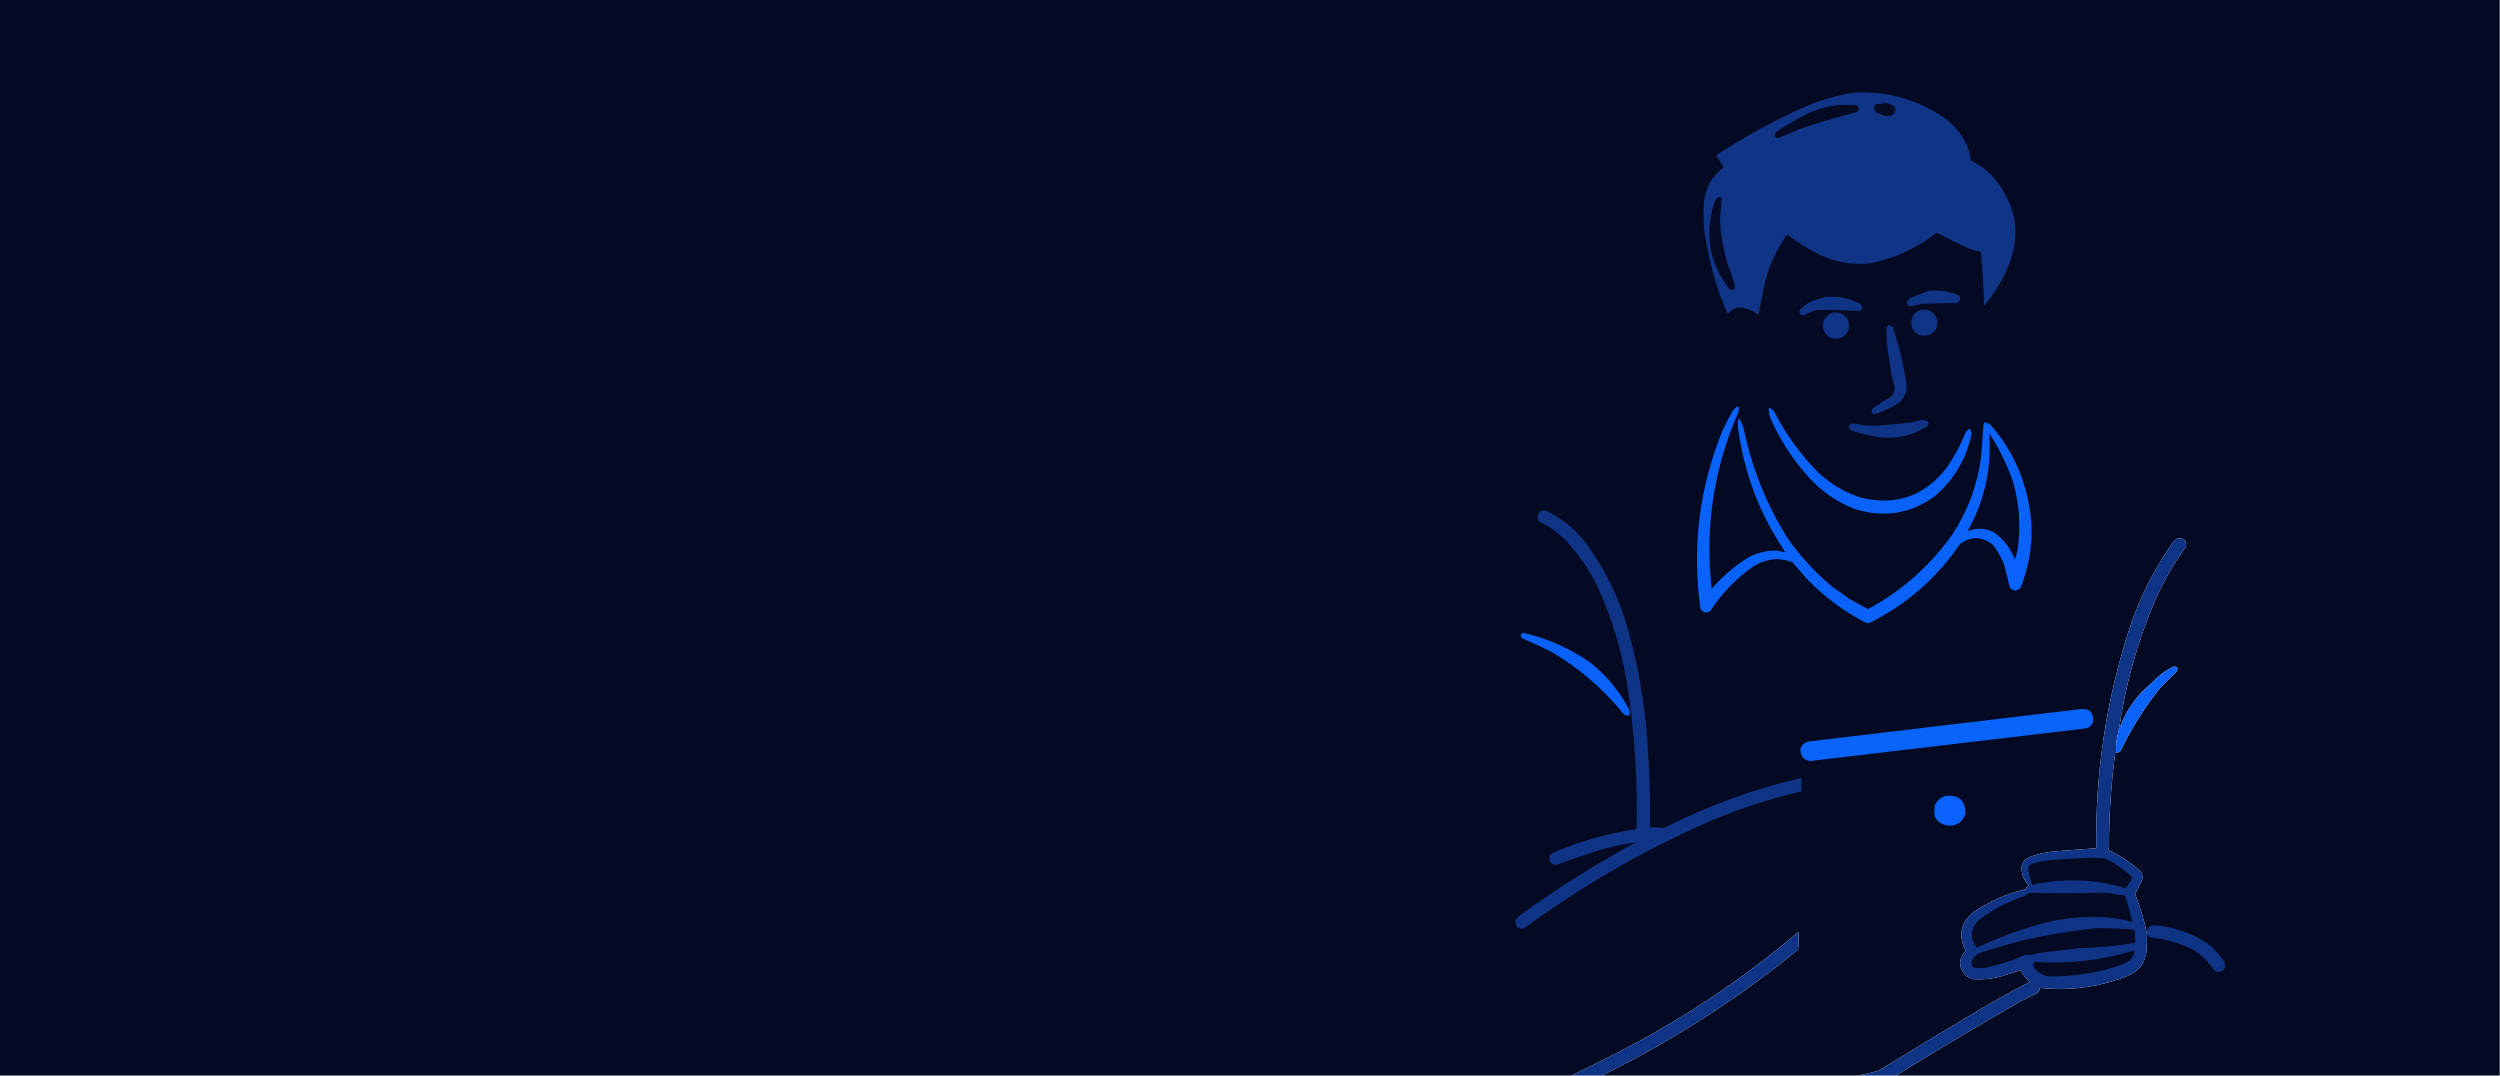 <?xml version="1.0" encoding="UTF-8"?>
<!DOCTYPE svg PUBLIC "-//W3C//DTD SVG 1.1//EN" "http://www.w3.org/Graphics/SVG/1.1/DTD/svg11.dtd">
<svg xmlns="http://www.w3.org/2000/svg" version="1.1" width="4443px" height="1912px" style="shape-rendering:geometricPrecision; text-rendering:geometricPrecision; image-rendering:optimizeQuality; fill-rule:evenodd; clip-rule:evenodd" xmlns:xlink="http://www.w3.org/1999/xlink">
<g><path style="opacity:1" fill="#040a24" d="M -0.5,-0.5 C 1480.5,-0.5 2961.5,-0.5 4442.5,-0.5C 4442.5,636.833 4442.5,1274.17 4442.5,1911.5C 4084.83,1911.5 3727.17,1911.5 3369.5,1911.5C 3441.11,1867.35 3513.44,1824.19 3586.5,1782C 3597.83,1776.33 3609.17,1770.67 3620.5,1765C 3623.62,1762.59 3624.95,1759.43 3624.5,1755.5C 3675.85,1761.22 3725.85,1755.06 3774.5,1737C 3785.9,1733.22 3795.73,1727.06 3804,1718.5C 3810.18,1709.8 3813.85,1700.14 3815,1689.5C 3815.5,1679.51 3815.67,1669.51 3815.5,1659.5C 3810.72,1635.5 3803.72,1612 3794.5,1589C 3797.94,1581.28 3801.78,1573.78 3806,1566.5C 3809.1,1558.58 3807.6,1551.74 3801.5,1546C 3784.67,1531.75 3766.34,1519.75 3746.5,1510C 3747.13,1509.25 3747.63,1508.42 3748,1507.5C 3748.01,1450.91 3751.68,1394.57 3759,1338.5C 3759.38,1337.94 3759.88,1337.61 3760.5,1337.5C 3763.2,1337.53 3765.7,1336.87 3768,1335.5C 3787.33,1295.48 3810.66,1258.14 3838,1223.5C 3848.39,1213.11 3858.72,1202.78 3869,1192.5C 3870.86,1187.27 3869.02,1184.61 3863.5,1184.5C 3853.58,1188.92 3844.58,1194.75 3836.5,1202C 3827,1210.83 3817.5,1219.67 3808,1228.5C 3788.5,1248.49 3774.33,1271.82 3765.5,1298.5C 3776.59,1219.62 3797.76,1143.29 3829,1069.5C 3844.11,1034.59 3862.78,1001.92 3885,971.5C 3886,960.173 3880.84,955.339 3869.5,957C 3866.7,958.793 3864.2,960.96 3862,963.5C 3828.37,1011.1 3802.37,1062.76 3784,1118.5C 3743.11,1244.92 3723.61,1374.58 3725.5,1507.5C 3700.83,1509.32 3676.16,1511.15 3651.5,1513C 3634.48,1514.34 3618.15,1518.34 3602.5,1525C 3596.03,1529.61 3592.69,1535.94 3592.5,1544C 3593.54,1555.47 3597.87,1565.47 3605.5,1574C 3602.64,1575.36 3600.64,1577.53 3599.5,1580.5C 3566.23,1588.31 3535.56,1601.81 3507.5,1621C 3484.21,1640.01 3479.54,1662.84 3493.5,1689.5C 3480.22,1704.39 3480.22,1719.22 3493.5,1734C 3497.01,1736.25 3500.67,1738.25 3504.5,1740C 3523.55,1741.51 3542.21,1739.51 3560.5,1734C 3570.25,1730.64 3580.08,1727.47 3590,1724.5C 3590.83,1724.83 3591.67,1725.17 3592.5,1725.5C 3595.78,1733.28 3600.78,1739.78 3607.5,1745C 3578.05,1760.22 3549.05,1776.22 3520.5,1793C 3459.5,1829.16 3398.83,1865.83 3338.5,1903C 3326.15,1906.27 3313.82,1909.11 3301.5,1911.5C 3149.83,1911.5 2998.17,1911.5 2846.5,1911.5C 2971.7,1850.1 3088.03,1775.43 3195.5,1687.5C 3196.67,1677.18 3196.83,1666.85 3196,1656.5C 3107.02,1731.77 3011.19,1797.27 2908.5,1853C 2870.2,1873.37 2831.53,1892.87 2792.5,1911.5C 1861.5,1911.5 930.5,1911.5 -0.5,1911.5C -0.5,1274.17 -0.5,636.833 -0.5,-0.5 Z"/></g>
<g><path style="opacity:1" fill="#103486" d="M 3295.5,164.5 C 3353.02,161.779 3405.68,176.279 3453.5,208C 3472.78,221.611 3487.28,239.111 3497,260.5C 3499.69,268.642 3501.52,276.975 3502.5,285.5C 3520.11,293.606 3534.94,305.273 3547,320.5C 3586.44,370.479 3592.44,424.479 3565,482.5C 3554.74,504.699 3541.74,525.032 3526,543.5C 3525.21,511.426 3523.37,479.426 3520.5,447.5C 3511.84,446.175 3503.51,443.675 3495.5,440C 3477.48,431.574 3459.65,422.741 3442,413.5C 3406.94,440.939 3367.44,459.106 3323.5,468C 3293.22,471.245 3264.22,466.579 3236.5,454C 3214.94,443.643 3194.77,431.143 3176,416.5C 3156.38,444.416 3142.71,475.082 3135,508.5C 3131.91,525.551 3128.58,542.551 3125,559.5C 3115.12,551.927 3103.95,547.593 3091.5,546.5C 3082.57,547.092 3075.57,551.092 3070.5,558.5C 3048.68,508.219 3034.51,455.886 3028,401.5C 3027.33,387.833 3027.33,374.167 3028,360.5C 3030.64,334.033 3042.48,312.866 3063.5,297C 3059.35,290.844 3055.18,284.677 3051,278.5C 3050.33,277.5 3050.33,276.5 3051,275.5C 3099.07,243.704 3149.57,215.871 3202.5,192C 3232.41,178.635 3263.41,169.468 3295.5,164.5 Z"/></g>
<g><path style="opacity:1" fill="#040b25" d="M 3347.5,182.5 C 3355.29,182.707 3362.12,185.374 3368,190.5C 3369.88,200.57 3365.72,205.737 3355.5,206C 3353.17,206.667 3350.83,206.667 3348.5,206C 3344.06,203.443 3339.39,201.443 3334.5,200C 3329.36,195.111 3329.36,190.111 3334.5,185C 3338.17,184.667 3341.83,184.333 3345.5,184C 3346.42,183.722 3347.08,183.222 3347.5,182.5 Z"/></g>
<g><path style="opacity:1" fill="#040a24" d="M 3267.5,186.5 C 3278.17,186.333 3288.84,186.5 3299.5,187C 3304.47,190.531 3304.8,194.531 3300.5,199C 3265.44,207.907 3230.78,218.24 3196.5,230C 3184.95,235.275 3173.28,240.275 3161.5,245C 3155,245.812 3152.83,242.979 3155,236.5C 3157.59,234.451 3160.09,232.285 3162.5,230C 3174.5,223 3186.5,216 3198.5,209C 3220.1,196.742 3243.1,189.242 3267.5,186.5 Z"/></g>
<g><path style="opacity:1" fill="#040a25" d="M 3052.5,350.5 C 3054.53,350.338 3056.53,350.505 3058.5,351C 3059.13,351.75 3059.63,352.584 3060,353.5C 3058.8,366.443 3057.63,379.443 3056.5,392.5C 3058.52,418.265 3063.02,443.598 3070,468.5C 3075.2,481.585 3079.7,494.919 3083.5,508.5C 3083.13,514.369 3080.13,516.536 3074.5,515C 3038.4,469.319 3028.9,418.485 3046,362.5C 3047.4,358.025 3049.57,354.025 3052.5,350.5 Z"/></g>
<g><path style="opacity:1" fill="#103485" d="M 3429.5,516.5 C 3444.85,515.502 3459.85,517.335 3474.5,522C 3484.06,524.498 3486.06,529.831 3480.5,538C 3458.17,538.686 3435.83,539.353 3413.5,540C 3406.66,542.463 3399.66,543.796 3392.5,544C 3389.65,541.441 3388.82,538.274 3390,534.5C 3391.93,533.12 3393.76,531.62 3395.5,530C 3406.67,524.784 3418,520.284 3429.5,516.5 Z"/></g>
<g><path style="opacity:1" fill="#103485" d="M 3245.5,527.5 C 3267.54,526.013 3288.21,530.513 3307.5,541C 3310.37,544.943 3310.03,548.61 3306.5,552C 3303.17,552.167 3299.83,552.333 3296.5,552.5C 3273.52,550.789 3250.52,550.289 3227.5,551C 3220.12,553.191 3213.12,556.191 3206.5,560C 3199.95,560.786 3197.12,557.953 3198,551.5C 3205.67,542.734 3215.17,536.568 3226.5,533C 3232.91,530.985 3239.24,529.152 3245.5,527.5 Z"/></g>
<g><path style="opacity:1" fill="#103485" d="M 3413.5,550.5 C 3426.63,548.813 3436.13,553.813 3442,565.5C 3445.23,578.471 3441.07,588.304 3429.5,595C 3410.28,599.895 3399.28,592.561 3396.5,573C 3397.45,561.891 3403.11,554.391 3413.5,550.5 Z"/></g>
<g><path style="opacity:1" fill="#103485" d="M 3256.5,555.5 C 3277.1,554.271 3286.94,563.937 3286,584.5C 3280.24,598.8 3269.74,604.3 3254.5,601C 3241.64,594.086 3237.14,583.586 3241,569.5C 3244.49,562.834 3249.66,558.168 3256.5,555.5 Z"/></g>
<g><path style="opacity:1" fill="#103485" d="M 3356.5,577.5 C 3359.34,578.172 3361.84,579.505 3364,581.5C 3374.01,611.883 3381.68,642.883 3387,674.5C 3391.22,691.05 3387.05,704.883 3374.5,716C 3360.98,724.424 3346.65,731.258 3331.5,736.5C 3326.75,735.357 3325.25,732.357 3327,727.5C 3337.06,719.216 3347.89,712.049 3359.5,706C 3365.52,701.272 3368.02,695.105 3367,687.5C 3364.98,679.48 3362.98,671.48 3361,663.5C 3358.85,647.798 3356.52,632.131 3354,616.5C 3352.78,604.853 3352.45,593.186 3353,581.5C 3354.1,580.051 3355.27,578.718 3356.5,577.5 Z"/></g>
<g><path style="opacity:1" fill="#0963fb" d="M 3089.5,721.5 C 3090.69,725.389 3090.53,729.389 3089,733.5C 3045.36,833.569 3029.69,937.902 3042,1046.5C 3060.08,1025.74 3080.58,1007.91 3103.5,993C 3118.27,984.022 3134.27,979.188 3151.5,978.5C 3158.02,978.337 3164.35,979.337 3170.5,981.5C 3171.17,981.167 3171.83,980.833 3172.5,980.5C 3126.76,912.956 3098.76,838.623 3088.5,757.5C 3088.67,753.833 3088.83,750.167 3089,746.5C 3089.42,745.328 3090.09,744.328 3091,743.5C 3094.48,749.457 3097.14,755.791 3099,762.5C 3113.42,831.977 3139.42,896.643 3177,956.5C 3199.62,988.79 3226.12,1017.62 3256.5,1043C 3267.01,1050.09 3277.34,1057.42 3287.5,1065C 3298.41,1070.71 3309.25,1076.54 3320,1082.5C 3380.27,1049.91 3430.27,1005.58 3470,949.5C 3497.67,907.176 3514.67,860.842 3521,810.5C 3522.36,792.145 3523.69,773.811 3525,755.5C 3525.26,753.349 3526.26,751.682 3528,750.5C 3530.99,751.276 3533.83,752.443 3536.5,754C 3565.99,786.8 3586.83,824.633 3599,867.5C 3616.47,927.423 3613.8,986.423 3591,1044.5C 3584.59,1051.11 3578.26,1051.11 3572,1044.5C 3569,1032.19 3566,1019.85 3563,1007.5C 3558.33,993.161 3551.33,980.161 3542,968.5C 3523.18,953.206 3503.68,952.539 3483.5,966.5C 3442.03,1027.48 3388.36,1074.31 3322.5,1107C 3320.5,1107.67 3318.5,1107.67 3316.5,1107C 3276.62,1086.47 3241.12,1059.97 3210,1027.5C 3201.83,1018 3193.67,1008.5 3185.5,999C 3176.72,996.055 3167.72,994.222 3158.5,993.5C 3141.72,994.371 3126.39,999.538 3112.5,1009C 3083.33,1030.17 3058.99,1055.84 3039.5,1086C 3032.1,1090.38 3026.27,1088.88 3022,1081.5C 3006.69,971.856 3020.03,865.856 3062,763.5C 3067.49,751.85 3073.49,740.517 3080,729.5C 3082.77,726.22 3085.94,723.554 3089.5,721.5 Z"/></g>
<g><path style="opacity:1" fill="#0963fb" d="M 3143.5,724.5 C 3147.3,725.779 3150.47,728.112 3153,731.5C 3173.66,771.645 3199.82,807.812 3231.5,840C 3253.02,859.769 3277.69,874.436 3305.5,884C 3369.63,899.961 3421.46,881.794 3461,829.5C 3474.07,810.039 3485.07,789.373 3494,767.5C 3496.02,765.316 3498.18,763.316 3500.5,761.5C 3503.36,765.733 3504.2,770.4 3503,775.5C 3493,818.122 3471.5,853.622 3438.5,882C 3395.39,912.908 3348.39,920.574 3297.5,905C 3264.99,892.657 3237.15,873.49 3214,847.5C 3184.97,815.469 3161.97,779.469 3145,739.5C 3143.75,734.58 3143.25,729.58 3143.5,724.5 Z"/></g>
<g><path style="opacity:1" fill="#103485" d="M 3414.5,746.5 C 3419.16,745.804 3423.33,746.804 3427,749.5C 3428.12,752.956 3427.29,755.79 3424.5,758C 3398.5,774.211 3370.17,780.544 3339.5,777C 3324.63,774.523 3309.97,771.189 3295.5,767C 3292.83,765.667 3290.17,764.333 3287.5,763C 3284.39,757.08 3286.22,753.58 3293,752.5C 3300.55,753.449 3308.05,754.616 3315.5,756C 3324.83,756.667 3334.17,756.667 3343.5,756C 3360.8,754.182 3378.14,752.515 3395.5,751C 3402.06,749.915 3408.39,748.415 3414.5,746.5 Z"/></g>
<g><path style="opacity:1" fill="#040a25" d="M 3536.5,771.5 C 3553.78,798.399 3567.61,827.066 3578,857.5C 3588.82,896.253 3591.49,935.586 3586,975.5C 3584.83,982.03 3583.16,988.363 3581,994.5C 3573.29,974.474 3560.79,958.307 3543.5,946C 3528.84,938.545 3513.84,937.711 3498.5,943.5C 3498.17,943.167 3497.83,942.833 3497.5,942.5C 3526.1,891.257 3538.77,836.257 3535.5,777.5C 3535.21,775.265 3535.54,773.265 3536.5,771.5 Z"/></g>
<g><path style="opacity:1" fill="#073ea1" d="M 3536.5,771.5 C 3535.54,773.265 3535.21,775.265 3535.5,777.5C 3534.37,775.034 3534.2,772.367 3535,769.5C 3535.72,770.044 3536.22,770.711 3536.5,771.5 Z"/></g>
<g><path style="opacity:1" fill="#103485" d="M 2740.5,907.5 C 2743.19,907.336 2745.85,907.503 2748.5,908C 2777.47,922.292 2801.63,942.458 2821,968.5C 2854.49,1014.9 2878.83,1065.9 2894,1121.5C 2912.21,1186.95 2923.54,1253.62 2928,1321.5C 2931.54,1371.11 2933.04,1420.77 2932.5,1470.5C 2940.71,1470.18 2948.71,1470.68 2956.5,1472C 3034.54,1432.15 3116.21,1402.32 3201.5,1382.5C 3201.5,1390.5 3201.5,1398.5 3201.5,1406.5C 3145.27,1419.44 3090.6,1437.28 3037.5,1460C 2920.31,1511.39 2810.64,1574.73 2708.5,1650C 2697.03,1651.28 2692.19,1646.11 2694,1634.5C 2695.12,1632.38 2696.62,1630.54 2698.5,1629C 2764.96,1580.25 2834.63,1536.25 2907.5,1497C 2886.58,1499.73 2865.92,1504.06 2845.5,1510C 2818.23,1518.48 2791.23,1527.65 2764.5,1537.5C 2755.99,1535.48 2752.49,1530.15 2754,1521.5C 2755.12,1519.38 2756.62,1517.54 2758.5,1516C 2806.69,1495.29 2856.69,1481.12 2908.5,1473.5C 2910.69,1385.61 2904.85,1298.27 2891,1211.5C 2881.41,1154.38 2864.74,1099.38 2841,1046.5C 2825.52,1013.71 2805.36,984.208 2780.5,958C 2766.99,945.16 2751.82,934.66 2735,926.5C 2730.48,918.266 2732.31,911.932 2740.5,907.5 Z"/></g>
<g><path style="opacity:1" fill="#103485" d="M 3765.5,1298.5 C 3761.67,1311.28 3760.01,1324.28 3760.5,1337.5C 3759.88,1337.61 3759.38,1337.94 3759,1338.5C 3751.68,1394.57 3748.01,1450.91 3748,1507.5C 3747.63,1508.42 3747.13,1509.25 3746.5,1510C 3766.34,1519.75 3784.67,1531.75 3801.5,1546C 3807.6,1551.74 3809.1,1558.58 3806,1566.5C 3801.78,1573.78 3797.94,1581.28 3794.5,1589C 3803.72,1612 3810.72,1635.5 3815.5,1659.5C 3815.67,1669.51 3815.5,1679.51 3815,1689.5C 3813.85,1700.14 3810.18,1709.8 3804,1718.5C 3795.73,1727.06 3785.9,1733.22 3774.5,1737C 3725.85,1755.06 3675.85,1761.22 3624.5,1755.5C 3624.95,1759.43 3623.62,1762.59 3620.5,1765C 3609.17,1770.67 3597.83,1776.33 3586.5,1782C 3513.44,1824.19 3441.11,1867.35 3369.5,1911.5C 3346.83,1911.5 3324.17,1911.5 3301.5,1911.5C 3313.82,1909.11 3326.15,1906.27 3338.5,1903C 3398.83,1865.83 3459.5,1829.16 3520.5,1793C 3549.05,1776.22 3578.05,1760.22 3607.5,1745C 3600.78,1739.78 3595.78,1733.28 3592.5,1725.5C 3591.67,1725.17 3590.83,1724.83 3590,1724.5C 3580.08,1727.47 3570.25,1730.64 3560.5,1734C 3542.21,1739.51 3523.55,1741.51 3504.5,1740C 3500.67,1738.25 3497.01,1736.25 3493.5,1734C 3480.22,1719.22 3480.22,1704.39 3493.5,1689.5C 3479.54,1662.84 3484.21,1640.01 3507.5,1621C 3535.56,1601.81 3566.23,1588.31 3599.5,1580.5C 3600.64,1577.53 3602.64,1575.36 3605.5,1574C 3597.87,1565.47 3593.54,1555.47 3592.5,1544C 3592.69,1535.94 3596.03,1529.61 3602.5,1525C 3618.15,1518.34 3634.48,1514.34 3651.5,1513C 3676.16,1511.15 3700.83,1509.32 3725.5,1507.5C 3723.61,1374.58 3743.11,1244.92 3784,1118.5C 3802.37,1062.76 3828.37,1011.1 3862,963.5C 3864.2,960.96 3866.7,958.793 3869.5,957C 3880.84,955.339 3886,960.173 3885,971.5C 3862.78,1001.92 3844.11,1034.59 3829,1069.5C 3797.76,1143.29 3776.59,1219.62 3765.5,1298.5 Z"/></g>
<g><path style="opacity:1" fill="#0963fb" d="M 2706.5,1124.5 C 2749.58,1134.37 2789.24,1151.87 2825.5,1177C 2855.18,1200.35 2878.68,1228.85 2896,1262.5C 2896.5,1265.53 2896.33,1268.53 2895.5,1271.5C 2892.35,1271.79 2889.35,1271.29 2886.5,1270C 2849.85,1224.67 2806.52,1187.34 2756.5,1158C 2740.07,1149.79 2723.41,1142.12 2706.5,1135C 2701.36,1131.22 2701.36,1127.72 2706.5,1124.5 Z"/></g>
<g><path style="opacity:1" fill="#0963fb" d="M 3760.5,1337.5 C 3760.01,1324.28 3761.67,1311.28 3765.5,1298.5C 3774.33,1271.82 3788.5,1248.49 3808,1228.5C 3817.5,1219.67 3827,1210.83 3836.5,1202C 3844.58,1194.75 3853.58,1188.92 3863.5,1184.5C 3869.02,1184.61 3870.86,1187.27 3869,1192.5C 3858.72,1202.78 3848.39,1213.11 3838,1223.5C 3810.66,1258.14 3787.33,1295.48 3768,1335.5C 3765.7,1336.87 3763.2,1337.53 3760.5,1337.5 Z"/></g>
<g><path style="opacity:1" fill="#0964fc" d="M 3695.5,1260.5 C 3712.85,1258.03 3721.01,1265.36 3720,1282.5C 3716.98,1290.44 3711.15,1294.61 3702.5,1295C 3540.5,1314.17 3378.5,1333.33 3216.5,1352.5C 3204.47,1350.13 3198.97,1342.8 3200,1330.5C 3202.17,1324.33 3206.33,1320.17 3212.5,1318C 3373.63,1298.82 3534.63,1279.66 3695.5,1260.5 Z"/></g>
<g><path style="opacity:1" fill="#0963fc" d="M 3457.5,1414.5 C 3480.84,1412.02 3492.68,1422.36 3493,1445.5C 3488.83,1460 3479.16,1467.33 3464,1467.5C 3442.26,1464.4 3433.92,1452.07 3439,1430.5C 3442.89,1422.48 3449.05,1417.15 3457.5,1414.5 Z"/></g>
<g><path style="opacity:1" fill="#040a24" d="M 3709.5,1524.5 C 3720.24,1524.07 3730.91,1524.57 3741.5,1526C 3759.43,1534.46 3775.43,1545.62 3789.5,1559.5C 3786.22,1566.41 3782.22,1572.75 3777.5,1578.5C 3722.71,1562.21 3667.38,1560.21 3611.5,1572.5C 3608.35,1563.39 3606.02,1554.05 3604.5,1544.5C 3604.35,1539.97 3606.35,1536.8 3610.5,1535C 3624.24,1531.29 3638.24,1528.95 3652.5,1528C 3671.63,1526.39 3690.63,1525.23 3709.5,1524.5 Z"/></g>
<g><path style="opacity:1" fill="#040a24" d="M 3606.5,1586.5 C 3647.64,1587.75 3688.81,1587.75 3730,1586.5C 3735.5,1586.67 3741,1586.83 3746.5,1587C 3756.44,1588.92 3766.44,1590.42 3776.5,1591.5C 3781.85,1606.89 3786.19,1622.56 3789.5,1638.5C 3771.9,1633.55 3753.9,1630.72 3735.5,1630C 3691.41,1628.08 3648.41,1634.08 3606.5,1648C 3574.26,1657.91 3542.93,1670.08 3512.5,1684.5C 3499.53,1664.51 3502.2,1647.01 3520.5,1632C 3544.5,1615 3570.5,1601.67 3598.5,1592C 3601.41,1590.39 3604.07,1588.56 3606.5,1586.5 Z"/></g>
<g><path style="opacity:1" fill="#103485" d="M 3815.5,1659.5 C 3814.88,1648.79 3819.88,1643.79 3830.5,1644.5C 3862.97,1647.38 3892.97,1657.55 3920.5,1675C 3934.13,1684.96 3945.3,1697.13 3954,1711.5C 3955.66,1722.84 3950.83,1728 3939.5,1727C 3937.7,1726.03 3936.03,1724.86 3934.5,1723.5C 3921.39,1703.09 3903.39,1688.59 3880.5,1680C 3861.41,1672.91 3841.74,1668.25 3821.5,1666C 3819.27,1663.94 3817.27,1661.77 3815.5,1659.5 Z"/></g>
<g><path style="opacity:1" fill="#040a24" d="M 3724.5,1649.5 C 3747.57,1649.2 3770.57,1650.2 3793.5,1652.5C 3794.31,1660.14 3794.65,1667.8 3794.5,1675.5C 3761.42,1681.17 3728.09,1684.34 3694.5,1685C 3672.86,1687.94 3651.2,1690.61 3629.5,1693C 3622.25,1694.12 3615.08,1695.62 3608,1697.5C 3605.21,1696.48 3602.38,1696.32 3599.5,1697C 3576.58,1706.98 3552.91,1714.65 3528.5,1720C 3521.83,1720.67 3515.17,1720.67 3508.5,1720C 3504.38,1717.25 3502.88,1713.42 3504,1708.5C 3506.67,1702.79 3510.5,1698.13 3515.5,1694.5C 3543.27,1685.63 3571.27,1677.47 3599.5,1670C 3640.95,1661.01 3682.61,1654.17 3724.5,1649.5 Z"/></g>
<g><path style="opacity:1" fill="#103485" d="M 2846.5,1911.5 C 2828.5,1911.5 2810.5,1911.5 2792.5,1911.5C 2831.53,1892.87 2870.2,1873.37 2908.5,1853C 3011.19,1797.27 3107.02,1731.77 3196,1656.5C 3196.83,1666.85 3196.67,1677.18 3195.5,1687.5C 3088.03,1775.43 2971.7,1850.1 2846.5,1911.5 Z"/></g>
<g><path style="opacity:1" fill="#040a24" d="M 3791.5,1689.5 C 3792.38,1689.37 3793.04,1689.7 3793.5,1690.5C 3791.28,1701.89 3784.61,1709.39 3773.5,1713C 3752.55,1721.33 3730.88,1726.99 3708.5,1730C 3685,1734.12 3661.34,1735.78 3637.5,1735C 3627.7,1732.19 3619.87,1726.69 3614,1718.5C 3613.33,1716.17 3613.33,1713.83 3614,1711.5C 3614.67,1710.42 3615.67,1709.75 3617,1709.5C 3676.54,1713.46 3734.71,1706.79 3791.5,1689.5 Z"/></g>
</svg>
